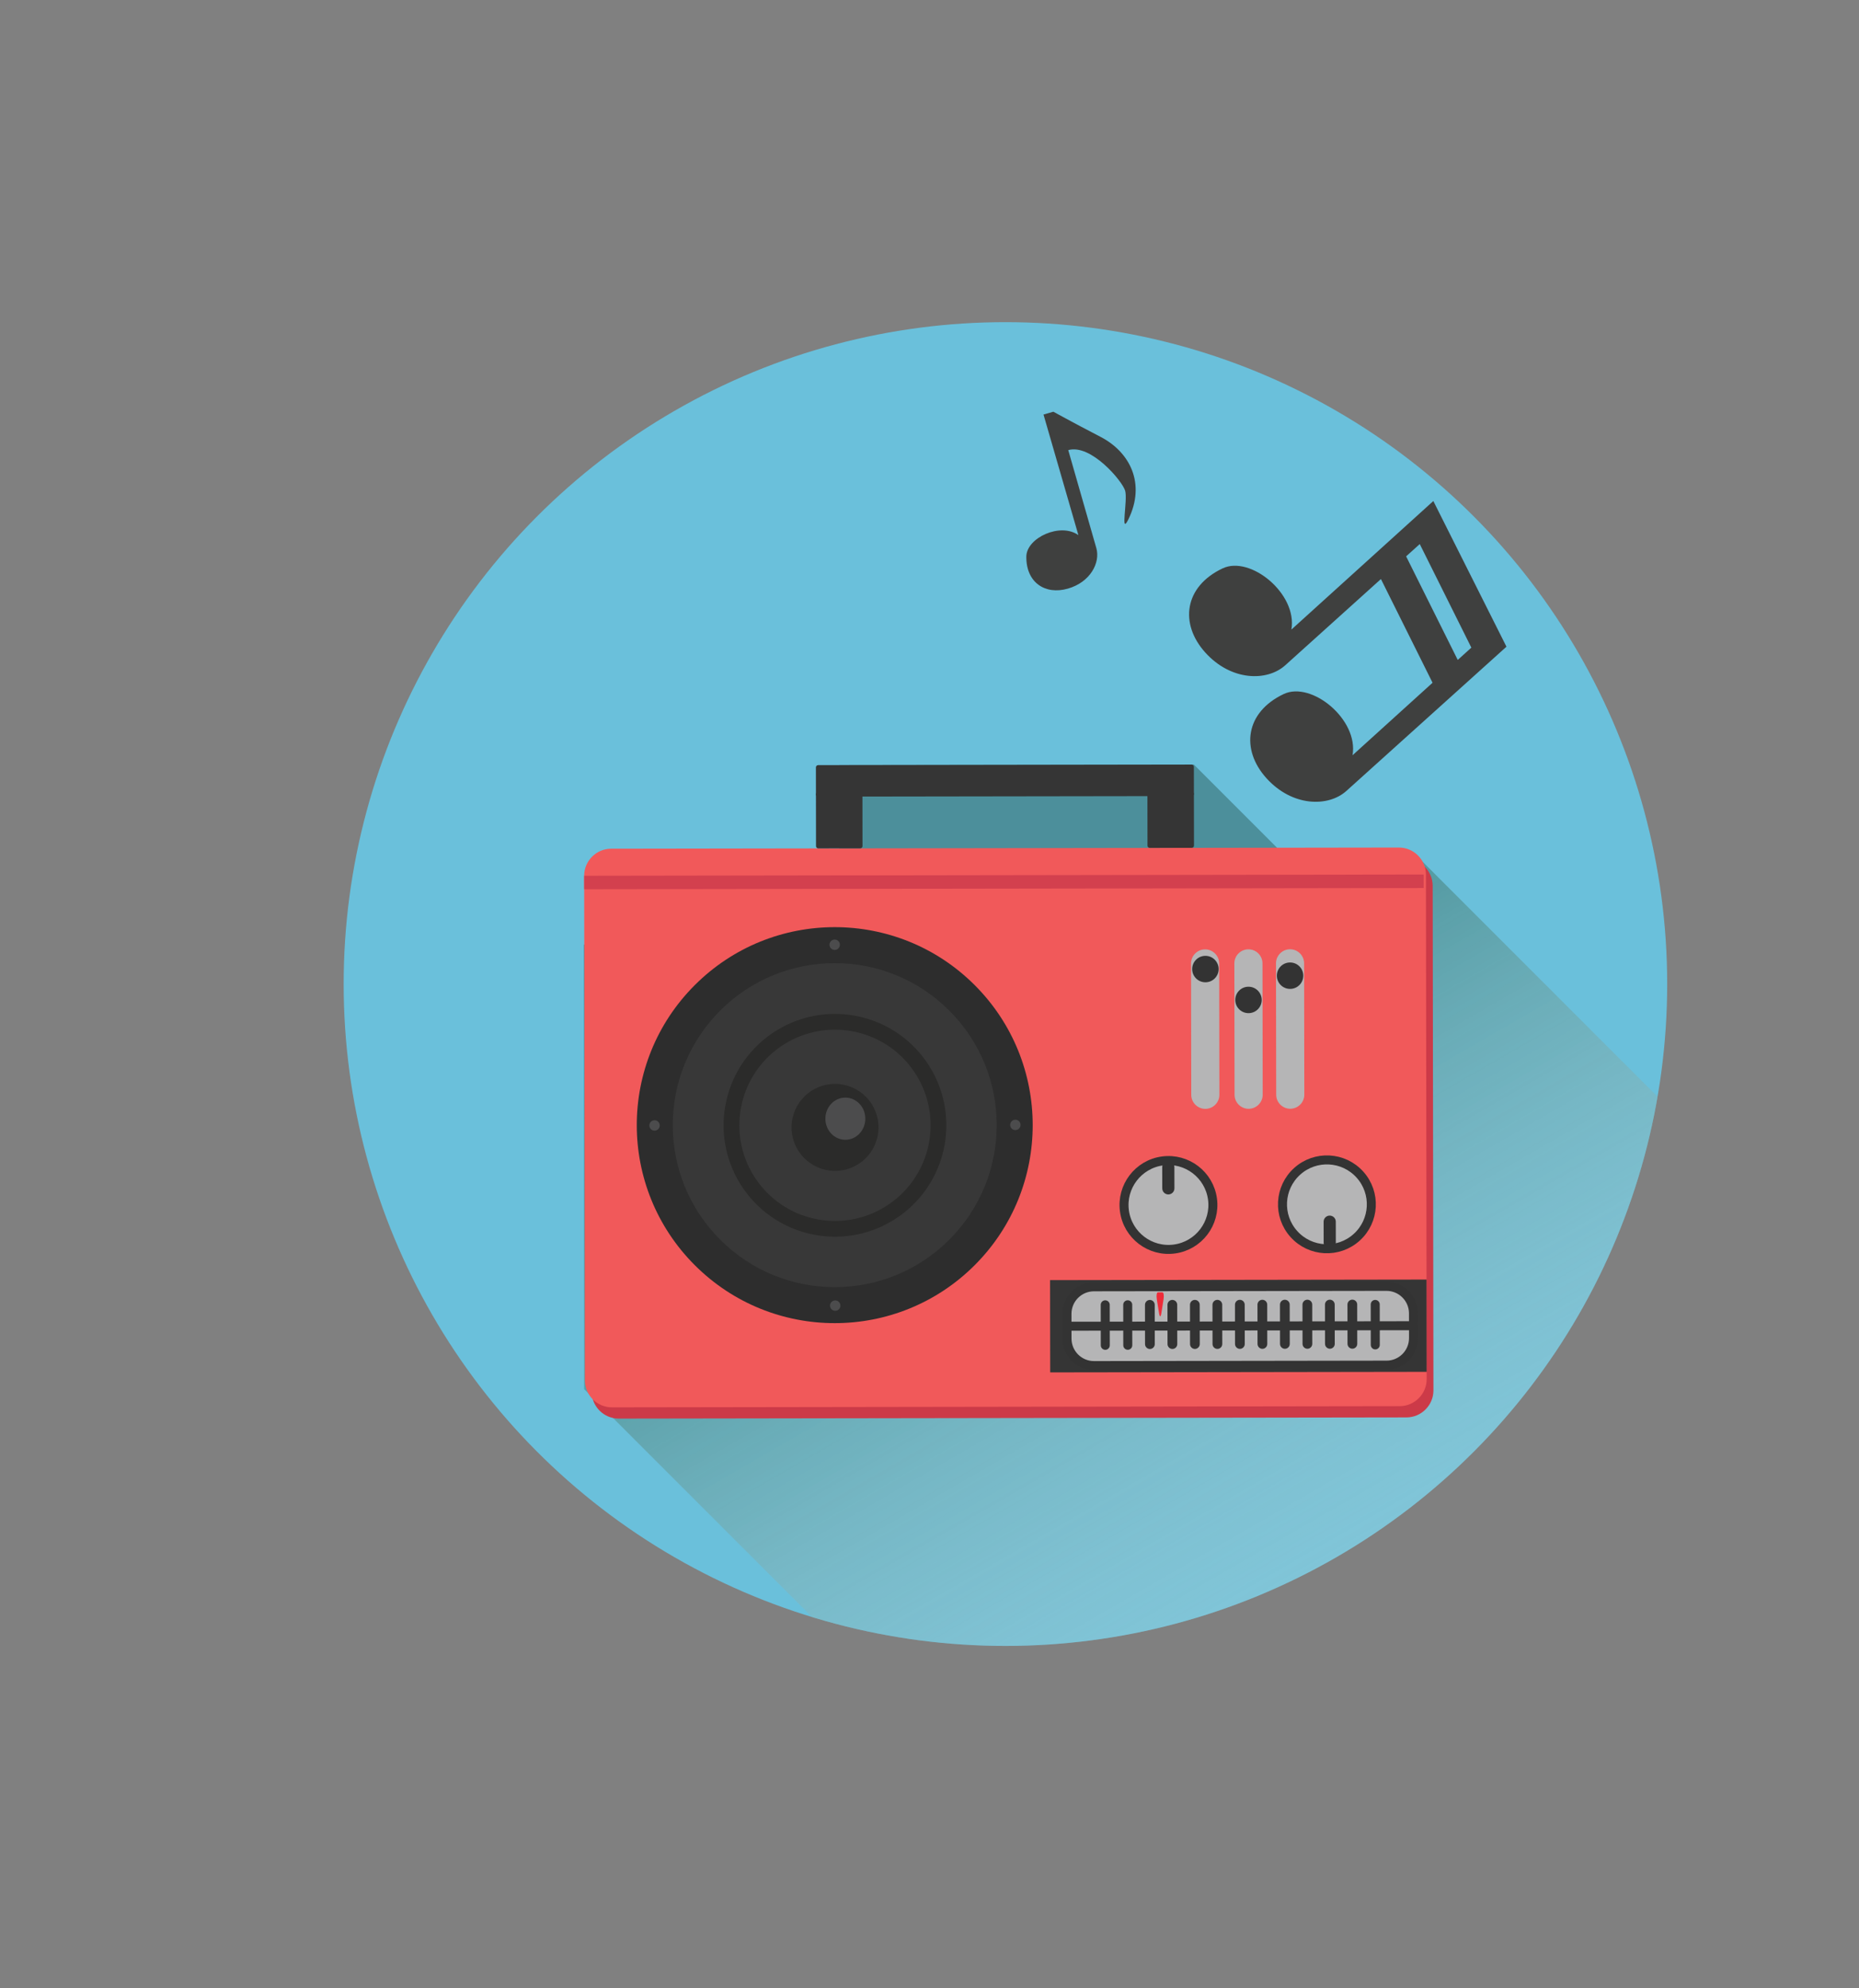 <?xml version="1.0" encoding="utf-8"?>
<!-- Generator: Adobe Illustrator 26.0.1, SVG Export Plug-In . SVG Version: 6.00 Build 0)  -->
<svg version="1.1" xmlns="http://www.w3.org/2000/svg" xmlns:xlink="http://www.w3.org/1999/xlink" x="0px" y="0px"
	 viewBox="0 0 1010 1080" style="enable-background:new 0 0 1010 1080;" xml:space="preserve">
<rect x="0" y="0" width="1010" height="1080" fill="#808080" stroke="none"/>
<style type="text/css">
	.st0{fill:#6AC0DB;}
	.st1{fill:#4C8F9B;}
	
		.st2{clip-path:url(#SVGID_00000112614111215467873040000002915248920534740869_);fill:url(#SVGID_00000098940399787688016370000014214091615184093880_);}
	.st3{fill:#CC3A48;}
	.st4{fill:#F1595A;}
	.st5{fill:#2D2D2D;}
	.st6{fill:#383838;}
	.st7{fill:none;stroke:#2B2B2A;stroke-width:8.557;stroke-miterlimit:10;}
	.st8{fill:#2B2B2A;}
	.st9{fill:#4C4C4D;}
	.st10{fill:#B5B5B6;stroke:#333333;stroke-width:4.89;stroke-miterlimit:10;}
	.st11{fill:#B5B5B6;}
	.st12{fill:#333333;}
	.st13{fill:#353535;}
	.st14{fill:none;stroke:#333333;stroke-width:4.89;stroke-miterlimit:10;}
	.st15{fill:#EE2A38;}
	.st16{fill:#D3404E;}
	.st17{fill-rule:evenodd;clip-rule:evenodd;fill:#3F403F;}
	.st18{fill:#FFFFFF;}
	.st19{fill:url(#SVGID_00000016068205625679278730000002949252395333876395_);}
	.st20{fill:url(#SVGID_00000087384350053983014340000004228197335965915061_);}
	.st21{fill:url(#SVGID_00000018214238401929194450000010290439560619041426_);}
	.st22{fill:url(#SVGID_00000100384743855272010400000005126698554742456462_);}
	.st23{fill:url(#SVGID_00000092453483136204701100000016728349444372228535_);}
	.st24{fill:url(#SVGID_00000083082346679445409640000016943941517112160902_);}
	.st25{fill:url(#SVGID_00000106141219137809161990000015066098546140187570_);}
	.st26{fill:url(#SVGID_00000032629855759220297980000006450213032770687923_);}
	.st27{fill:url(#SVGID_00000080202771286168337420000005572886467987214258_);}
</style>
<g id="Layer_1">
	<g>
		<circle class="st0" cx="546.25" cy="534.54" r="359.54"/>
		<polygon class="st1" points="648.64,415.32 721.06,487.74 455.95,487.74 455.95,415.61 		"/>
		<g>
			<g>
				<defs>
					<circle id="SVGID_1_" cx="546.25" cy="534.54" r="359.54"/>
				</defs>
				<clipPath id="SVGID_00000012442604890890577900000018001116625197325970_">
					<use xlink:href="#SVGID_1_"  style="overflow:visible;"/>
				</clipPath>
				
					<linearGradient id="SVGID_00000053513897718143119480000011471056615162643387_" gradientUnits="userSpaceOnUse" x1="830.079" y1="1016.447" x2="476.554" y2="404.123">
					<stop  offset="0" style="stop-color:#FFFFFF;stop-opacity:0"/>
					<stop  offset="1" style="stop-color:#005A5A"/>
				</linearGradient>
				
					<polygon style="clip-path:url(#SVGID_00000012442604890890577900000018001116625197325970_);fill:url(#SVGID_00000053513897718143119480000011471056615162643387_);" points="
					317.38,754.58 472.81,910 1014.44,910 1014.44,709.62 769.51,464.69 362.89,469.75 317.38,513.19 				"/>
			</g>
			<g>
				<g>
					<g>
						<path class="st3" d="M764.14,769.95l-427.99,0.64c-8.07,0.01-14.68-6.58-14.69-14.65l-0.41-274.11
							c-0.01-8.07,6.58-14.68,14.65-14.69l427.99-0.64c8.07-0.01,14.68,6.58,14.69,14.65l0.41,274.11
							C778.8,763.32,772.21,769.94,764.14,769.95z"/>
						<path class="st4" d="M760.47,763.84l-427.99,0.64c-8.07,0.01-14.68-6.58-14.69-14.65l-0.41-274.11
							c-0.01-8.07,6.58-14.68,14.65-14.69l427.99-0.64c8.07-0.01,14.68,6.58,14.69,14.65l0.41,274.11
							C775.13,757.21,768.54,763.82,760.47,763.84z"/>
						
							<ellipse transform="matrix(0.707 -0.707 0.707 0.707 -299.32 499.783)" class="st5" cx="453.63" cy="611.2" rx="107.57" ry="107.57"/>
						
							<ellipse transform="matrix(0.707 -0.707 0.707 0.707 -299.32 499.783)" class="st6" cx="453.63" cy="611.2" rx="88.02" ry="88.02"/>
						
							<ellipse transform="matrix(0.821 -0.571 0.571 0.821 -267.788 368.5)" class="st7" cx="453.63" cy="611.2" rx="56.23" ry="56.23"/>
						
							<ellipse transform="matrix(0.964 -0.266 0.266 0.964 -146.535 142.696)" class="st8" cx="453.63" cy="612.42" rx="23.63" ry="23.63"/>
						<path class="st9" d="M470.13,607.66c0.01,6.33-4.84,11.47-10.83,11.48c-5.99,0.01-10.86-5.11-10.87-11.44
							c-0.01-6.33,4.84-11.47,10.83-11.48C465.25,596.21,470.12,601.33,470.13,607.66z"/>
						<g>
							<path class="st9" d="M456.31,513.19c0,1.56-1.26,2.83-2.82,2.83c-1.56,0-2.83-1.26-2.83-2.82c0-1.56,1.26-2.83,2.82-2.83
								C455.04,510.36,456.31,511.63,456.31,513.19z"/>
							<path class="st9" d="M456.6,709.21c0,1.56-1.26,2.83-2.82,2.83c-1.56,0-2.83-1.26-2.83-2.82c0-1.56,1.26-2.83,2.82-2.83
								C455.33,706.38,456.6,707.65,456.6,709.21z"/>
						</g>
						<g>
							<path class="st9" d="M551.65,613.88c-1.56,0-2.83-1.26-2.83-2.82c0-1.56,1.26-2.83,2.82-2.83c1.56,0,2.83,1.26,2.83,2.82
								C554.47,612.61,553.21,613.88,551.65,613.88z"/>
							<path class="st9" d="M355.62,614.18c-1.56,0-2.83-1.26-2.83-2.82c0-1.56,1.26-2.83,2.82-2.83c1.56,0,2.83,1.26,2.83,2.82
								C358.45,612.91,357.19,614.17,355.62,614.18z"/>
						</g>
						<g>
							
								<ellipse transform="matrix(0.991 -0.134 0.134 0.991 -82.07 91.116)" class="st10" cx="634.92" cy="654.4" rx="24.14" ry="24.14"/>
							
								<ellipse transform="matrix(0.743 -0.669 0.669 0.743 -252.577 650.486)" class="st10" cx="721.1" cy="654.28" rx="24.14" ry="24.14"/>
						</g>
						<g>
							<g>
								<path class="st11" d="M654.86,602.34L654.86,602.34c-4.2,0.01-7.65-3.43-7.65-7.63l-0.11-71.35
									c-0.01-4.2,3.43-7.65,7.63-7.65l0,0c4.2-0.01,7.65,3.43,7.65,7.63l0.11,71.35C662.5,598.9,659.06,602.34,654.86,602.34z"/>
								<path class="st11" d="M678.39,602.31L678.39,602.31c-4.2,0.01-7.65-3.43-7.65-7.63l-0.11-71.35
									c-0.01-4.2,3.43-7.65,7.63-7.65l0,0c4.2-0.01,7.65,3.43,7.65,7.63l0.11,71.35C686.03,598.86,682.59,602.3,678.39,602.31z"/>
								<path class="st11" d="M701.01,602.28L701.01,602.28c-4.2,0.01-7.65-3.43-7.65-7.63l-0.11-71.35
									c-0.01-4.2,3.43-7.65,7.63-7.65l0,0c4.2-0.01,7.65,3.43,7.65,7.63l0.11,71.35C708.64,598.83,705.21,602.27,701.01,602.28z"
									/>
							</g>
							<g>
								<path class="st12" d="M662.08,526.39c0.01,3.97-3.2,7.19-7.17,7.19c-3.97,0.01-7.19-3.2-7.19-7.17
									c-0.01-3.97,3.2-7.19,7.17-7.19C658.86,519.21,662.08,522.42,662.08,526.39z"/>
								<path class="st12" d="M685.49,543.16c0.01,3.97-3.2,7.19-7.17,7.19s-7.19-3.2-7.19-7.17c-0.01-3.97,3.2-7.19,7.17-7.19
									C682.26,535.99,685.48,539.2,685.49,543.16z"/>
								<path class="st12" d="M708.08,529.99c0.01,3.97-3.2,7.19-7.17,7.19c-3.97,0.01-7.19-3.2-7.19-7.17
									c-0.01-3.97,3.2-7.19,7.17-7.19C704.86,522.81,708.08,526.02,708.08,529.99z"/>
							</g>
						</g>
						
							<rect x="570.54" y="695.22" transform="matrix(1 -1.492916e-03 1.492916e-03 1 -1.075 1.005)" class="st13" width="204.54" height="50.12"/>
						<g>
							<g>
								<g>
									<path class="st13" d="M468.56,431.48c0-0.67-0.55-1.22-1.22-1.22l-22.82,0.03c-0.67,0-1.22,0.55-1.22,1.22l0.04,28.12
										c0,0.67,0.55,1.22,1.22,1.22l22.82-0.03c0.67,0,1.22-0.55,1.22-1.22L468.56,431.48z"/>
								</g>
								<g>
									<path class="st13" d="M648.66,431.21c0-0.67-0.55-1.22-1.22-1.22l-22.82,0.03c-0.67,0-1.22,0.55-1.22,1.22l0.04,28.12
										c0,0.67,0.55,1.22,1.22,1.22l22.82-0.03c0.67,0,1.22-0.55,1.22-1.22L648.66,431.21z"/>
								</g>
								<g>
									<path class="st13" d="M648.66,431.21c0,0.67-0.55,1.22-1.22,1.22l-202.92,0.3c-0.67,0-1.22-0.55-1.22-1.22l-0.02-14.67
										c0-0.67,0.55-1.22,1.22-1.22l202.92-0.3c0.67,0,1.22,0.55,1.22,1.22L648.66,431.21z"/>
								</g>
							</g>
						</g>
						<path class="st10" d="M767.97,726.86c0.01,8.1-6.55,14.68-14.65,14.69l-158.92,0.24c-8.1,0.01-14.68-6.55-14.69-14.65
							l-0.02-13.45c-0.01-8.1,6.55-14.68,14.65-14.69l158.92-0.24c8.1-0.01,14.68,6.55,14.69,14.65L767.97,726.86z"/>
						<line class="st14" x1="581.74" y1="720.42" x2="765.92" y2="720.14"/>
						<g>
							<path class="st12" d="M602.95,730.78c0,1.35-1.09,2.45-2.44,2.45l0,0c-1.35,0-2.45-1.09-2.45-2.44l-0.03-22
								c0-1.35,1.09-2.45,2.44-2.45l0,0c1.35,0,2.45,1.09,2.45,2.44L602.95,730.78z"/>
							<path class="st12" d="M615.17,730.76c0,1.35-1.09,2.45-2.44,2.45l0,0c-1.35,0-2.45-1.09-2.45-2.44l-0.03-22
								c0-1.35,1.09-2.45,2.44-2.45l0,0c1.35,0,2.45,1.09,2.45,2.44L615.17,730.76z"/>
							<path class="st12" d="M624.75,732.78L624.75,732.78c-1.46,0-2.65-1.19-2.65-2.64l-0.03-21.35c0-1.46,1.19-2.65,2.64-2.65l0,0
								c1.46,0,2.65,1.19,2.65,2.64l0.03,21.35C627.4,731.59,626.21,732.78,624.75,732.78z"/>
							<path class="st12" d="M636.97,732.76L636.97,732.76c-1.46,0-2.65-1.19-2.65-2.64l-0.03-21.35c0-1.46,1.19-2.65,2.64-2.65l0,0
								c1.46,0,2.65,1.19,2.65,2.64l0.03,21.35C639.62,731.57,638.43,732.76,636.97,732.76z"/>
							<path class="st12" d="M649.2,732.75L649.2,732.75c-1.46,0-2.65-1.19-2.65-2.64l-0.03-21.35c0-1.46,1.19-2.65,2.64-2.65l0,0
								c1.46,0,2.65,1.19,2.65,2.64l0.03,21.35C651.84,731.55,650.65,732.74,649.2,732.75z"/>
							<path class="st12" d="M661.42,732.73L661.42,732.73c-1.46,0-2.65-1.19-2.65-2.64l-0.03-21.35c0-1.46,1.19-2.65,2.64-2.65l0,0
								c1.46,0,2.65,1.19,2.65,2.64l0.03,21.35C664.07,731.53,662.88,732.73,661.42,732.73z"/>
							<path class="st12" d="M673.64,732.71L673.64,732.71c-1.46,0-2.65-1.19-2.65-2.64l-0.03-21.35c0-1.46,1.19-2.65,2.64-2.65l0,0
								c1.46,0,2.65,1.19,2.65,2.64l0.03,21.35C676.29,731.51,675.1,732.71,673.64,732.71z"/>
							<path class="st12" d="M685.87,732.69L685.87,732.69c-1.46,0-2.65-1.19-2.65-2.64l-0.03-21.35c0-1.46,1.19-2.65,2.64-2.65l0,0
								c1.46,0,2.65,1.19,2.65,2.64l0.03,21.35C688.51,731.5,687.32,732.69,685.87,732.69z"/>
							<path class="st12" d="M698.09,732.67L698.09,732.67c-1.46,0-2.65-1.19-2.65-2.64l-0.03-21.35c0-1.46,1.19-2.65,2.64-2.65l0,0
								c1.46,0,2.65,1.19,2.65,2.64l0.03,21.35C700.74,731.48,699.55,732.67,698.09,732.67z"/>
							<path class="st12" d="M710.32,732.65L710.32,732.65c-1.46,0-2.65-1.19-2.65-2.64l-0.03-21.35c0-1.46,1.19-2.65,2.64-2.65l0,0
								c1.46,0,2.65,1.19,2.65,2.64l0.03,21.35C712.96,731.46,711.77,732.65,710.32,732.65z"/>
							<path class="st12" d="M722.54,732.64L722.54,732.64c-1.46,0-2.65-1.19-2.65-2.64l-0.03-21.35c0-1.46,1.19-2.65,2.64-2.65l0,0
								c1.46,0,2.65,1.19,2.65,2.64l0.03,21.35C725.19,731.44,724,732.63,722.54,732.64z"/>
							<path class="st12" d="M734.76,732.62L734.76,732.62c-1.46,0-2.65-1.19-2.65-2.64l-0.03-21.35c0-1.46,1.19-2.65,2.64-2.65l0,0
								c1.46,0,2.65,1.19,2.65,2.64l0.03,21.35C737.41,731.42,736.22,732.62,734.76,732.62z"/>
							<path class="st12" d="M749.64,730.56c0,1.35-1.09,2.45-2.44,2.45l0,0c-1.35,0-2.45-1.09-2.45-2.44l-0.03-22
								c0-1.35,1.09-2.45,2.44-2.45l0,0c1.35,0,2.45,1.09,2.45,2.44L749.64,730.56z"/>
						</g>
						<g>
							<path class="st15" d="M629.73,713.44c0.34,2.1,0.89,2.1,1.22,0c0.33-2.1,0.87-5.53,1.21-7.63c0.33-2.1,0.06-3.81-0.61-3.81
								s-1.77,0-2.44,0c-0.67,0-0.94,1.72-0.6,3.81C628.84,707.91,629.39,711.34,629.73,713.44z"/>
						</g>
					</g>
					
						<rect x="317.38" y="475.38" transform="matrix(1 -1.492827e-03 1.492827e-03 1 -0.715 0.815)" class="st16" width="456.11" height="7.33"/>
				</g>
				<g>
					<path class="st12" d="M634.77,648.83L634.77,648.83c-1.82,0-3.31-1.48-3.31-3.3l-0.02-11.5c0-1.82,1.48-3.31,3.3-3.31l0,0
						c1.82,0,3.31,1.48,3.31,3.3l0.02,11.5C638.07,647.34,636.58,648.82,634.77,648.83z"/>
					<path class="st12" d="M722.46,678.42L722.46,678.42c-1.82,0-3.31-1.48-3.31-3.3l-0.02-11.5c0-1.82,1.48-3.31,3.3-3.31l0,0
						c1.82,0,3.31,1.48,3.31,3.3l0.02,11.5C725.76,676.92,724.28,678.41,722.46,678.42z"/>
				</g>
			</g>
		</g>
		<g>
			<path class="st17" d="M566.94,225.18l5.36-1.53c0,0,10.03,5.56,25.71,13.7c15.69,8.15,24.71,25.17,14.98,44.89
				c-4.46,9-0.2-10.48-1.69-15.67c-1.49-5.2-18.58-25.59-30.91-22.06c0,0,13.03,45.45,15.26,53.24c2.23,7.8-3.14,18.46-15.48,22
				c-12.34,3.54-22.73-3.32-22.56-17.42c0.12-10.22,18.54-18.67,28.29-11.63L566.94,225.18z"/>
		</g>
		<g>
			<path class="st17" d="M778.73,272.16l-77.11,69.83c3.36-19.39-22.27-40.4-37.38-33.24c-20.87,9.86-23.49,30.07-9.43,45.68
				c14.06,15.6,33.61,15.83,43.46,6.96l51.99-46.85l28.05,56.33l-43.47,39.38c3.36-19.4-22.28-40.4-37.39-33.25
				c-20.86,9.86-23.48,30.08-9.43,45.68c14.05,15.59,33.62,15.83,43.47,6.96l86.97-78.35L778.73,272.16z M763.95,302.21l7.41-6.67
				l28.03,56.26l-7.4,6.68L763.95,302.21z"/>
		</g>
	</g>
</g>
<g id="Layer_2">
	<g>
		<path class="st18" d="M1695,415.46v391.79c0,26.61-21.57,48.18-48.18,48.18h-475.36c-26.61,0-48.18-21.57-48.18-48.18V415.46
			l15.36-15.66h538.9L1695,415.46z"/>
		
			<linearGradient id="SVGID_00000086679669049821981790000008221185385952383122_" gradientUnits="userSpaceOnUse" x1="1409.14" y1="291.474" x2="1409.14" y2="414.854">
			<stop  offset="0" style="stop-color:#F56043"/>
			<stop  offset="1" style="stop-color:#F71E36"/>
		</linearGradient>
		<path style="fill:url(#SVGID_00000086679669049821981790000008221185385952383122_);" d="M1695,331.5v83.96h-571.72V331.5
			c0-26.39,21.4-47.79,47.79-47.79h476.13C1673.6,283.71,1695,305.11,1695,331.5z"/>
		<path d="M1257.98,701.47l20.9-28.63c11.97,11.43,26.48,19.8,42.91,19.8c19.11,0,31.84-8.34,31.84-23.39
			c0-17.19-10.04-27.78-52.63-27.78v-32.11c35.18,0,46.24-10.7,46.24-26.22c0-13.78-8.77-21.57-24.15-21.57
			c-13.93,0-24.48,6.31-36.6,17.12l-22.93-27.62c18.03-15.49,37.73-25.07,61.56-25.07c40.67,0,67.55,19.3,67.55,53.73
			c0,20.17-11.57,34.62-32.64,43.49v1.23c22.63,6.46,39.03,22.42,39.03,47.74c0,36.46-33.41,57.02-72.81,57.02
			C1294.55,729.22,1272.34,717.98,1257.98,701.47z"/>
		<path d="M1435.5,688.94h42.8V575.65h-36.67v-28.12c21.01-3.99,34.86-9.32,48.58-17.81h33.42v159.23h36.67v36.58h-124.8V688.94z"/>
		<g>
			
				<radialGradient id="SVGID_00000075860585182640280510000003274879498375846052_" cx="1219.022" cy="335.541" r="17.632" gradientUnits="userSpaceOnUse">
				<stop  offset="0" style="stop-color:#9E0A1C"/>
				<stop  offset="0.843" style="stop-color:#530209"/>
				<stop  offset="1" style="stop-color:#340002"/>
			</radialGradient>
			<circle style="fill:url(#SVGID_00000075860585182640280510000003274879498375846052_);" cx="1219.02" cy="335.54" r="17.63"/>
			
				<linearGradient id="SVGID_00000158707227750505771250000005129904953056992396_" gradientUnits="userSpaceOnUse" x1="1208.371" y1="299.773" x2="1229.672" y2="299.773">
				<stop  offset="0" style="stop-color:#595959"/>
				<stop  offset="0.293" style="stop-color:#C4C4C4"/>
				<stop  offset="0.62" style="stop-color:#C4C4C4"/>
				<stop  offset="1" style="stop-color:#595959"/>
			</linearGradient>
			<path style="fill:url(#SVGID_00000158707227750505771250000005129904953056992396_);" d="M1227.86,259.46h-17.68
				c-1,0-1.81,0.81-1.81,1.81v77.01c0,1,0.81,1.81,1.81,1.81h17.68c1,0,1.81-0.81,1.81-1.81v-77.01
				C1229.67,260.27,1228.86,259.46,1227.86,259.46z"/>
		</g>
		<g>
			
				<radialGradient id="SVGID_00000172426352658051333080000015243365205509599115_" cx="1345.767" cy="335.541" r="17.632" gradientUnits="userSpaceOnUse">
				<stop  offset="0" style="stop-color:#9E0A1C"/>
				<stop  offset="0.843" style="stop-color:#530209"/>
				<stop  offset="1" style="stop-color:#340002"/>
			</radialGradient>
			<circle style="fill:url(#SVGID_00000172426352658051333080000015243365205509599115_);" cx="1345.77" cy="335.54" r="17.63"/>
			
				<linearGradient id="SVGID_00000149373848415004985530000016190216641095232904_" gradientUnits="userSpaceOnUse" x1="1335.117" y1="299.773" x2="1356.418" y2="299.773">
				<stop  offset="0" style="stop-color:#595959"/>
				<stop  offset="0.293" style="stop-color:#C4C4C4"/>
				<stop  offset="0.62" style="stop-color:#C4C4C4"/>
				<stop  offset="1" style="stop-color:#595959"/>
			</linearGradient>
			<path style="fill:url(#SVGID_00000149373848415004985530000016190216641095232904_);" d="M1354.61,259.46h-17.68
				c-1,0-1.81,0.81-1.81,1.81v77.01c0,1,0.81,1.81,1.81,1.81h17.68c1,0,1.81-0.81,1.81-1.81v-77.01
				C1356.42,260.27,1355.61,259.46,1354.61,259.46z"/>
		</g>
		<g>
			
				<radialGradient id="SVGID_00000181804403166851444040000005326653533579256247_" cx="1472.513" cy="335.541" r="17.632" gradientUnits="userSpaceOnUse">
				<stop  offset="0" style="stop-color:#9E0A1C"/>
				<stop  offset="0.843" style="stop-color:#530209"/>
				<stop  offset="1" style="stop-color:#340002"/>
			</radialGradient>
			<circle style="fill:url(#SVGID_00000181804403166851444040000005326653533579256247_);" cx="1472.51" cy="335.54" r="17.63"/>
			
				<linearGradient id="SVGID_00000142898647905850137040000001028202505069131687_" gradientUnits="userSpaceOnUse" x1="1461.862" y1="299.773" x2="1483.164" y2="299.773">
				<stop  offset="0" style="stop-color:#595959"/>
				<stop  offset="0.293" style="stop-color:#C4C4C4"/>
				<stop  offset="0.62" style="stop-color:#C4C4C4"/>
				<stop  offset="1" style="stop-color:#595959"/>
			</linearGradient>
			<path style="fill:url(#SVGID_00000142898647905850137040000001028202505069131687_);" d="M1481.35,259.46h-17.68
				c-1,0-1.81,0.81-1.81,1.81v77.01c0,1,0.81,1.81,1.81,1.81h17.68c1,0,1.81-0.81,1.81-1.81v-77.01
				C1483.16,260.27,1482.35,259.46,1481.35,259.46z"/>
		</g>
		<g>
			
				<radialGradient id="SVGID_00000173875822442222368230000017570261946903415939_" cx="1599.259" cy="335.541" r="17.632" gradientUnits="userSpaceOnUse">
				<stop  offset="0" style="stop-color:#9E0A1C"/>
				<stop  offset="0.843" style="stop-color:#530209"/>
				<stop  offset="1" style="stop-color:#340002"/>
			</radialGradient>
			<circle style="fill:url(#SVGID_00000173875822442222368230000017570261946903415939_);" cx="1599.26" cy="335.54" r="17.63"/>
			
				<linearGradient id="SVGID_00000090987547975289311910000007954807847011473551_" gradientUnits="userSpaceOnUse" x1="1588.608" y1="299.773" x2="1609.909" y2="299.773">
				<stop  offset="0" style="stop-color:#595959"/>
				<stop  offset="0.293" style="stop-color:#C4C4C4"/>
				<stop  offset="0.62" style="stop-color:#C4C4C4"/>
				<stop  offset="1" style="stop-color:#595959"/>
			</linearGradient>
			<path style="fill:url(#SVGID_00000090987547975289311910000007954807847011473551_);" d="M1608.1,259.46h-17.68
				c-1,0-1.81,0.81-1.81,1.81v77.01c0,1,0.81,1.81,1.81,1.81h17.68c1,0,1.81-0.81,1.81-1.81v-77.01
				C1609.91,260.27,1609.1,259.46,1608.1,259.46z"/>
		</g>
	</g>
</g>
</svg>

